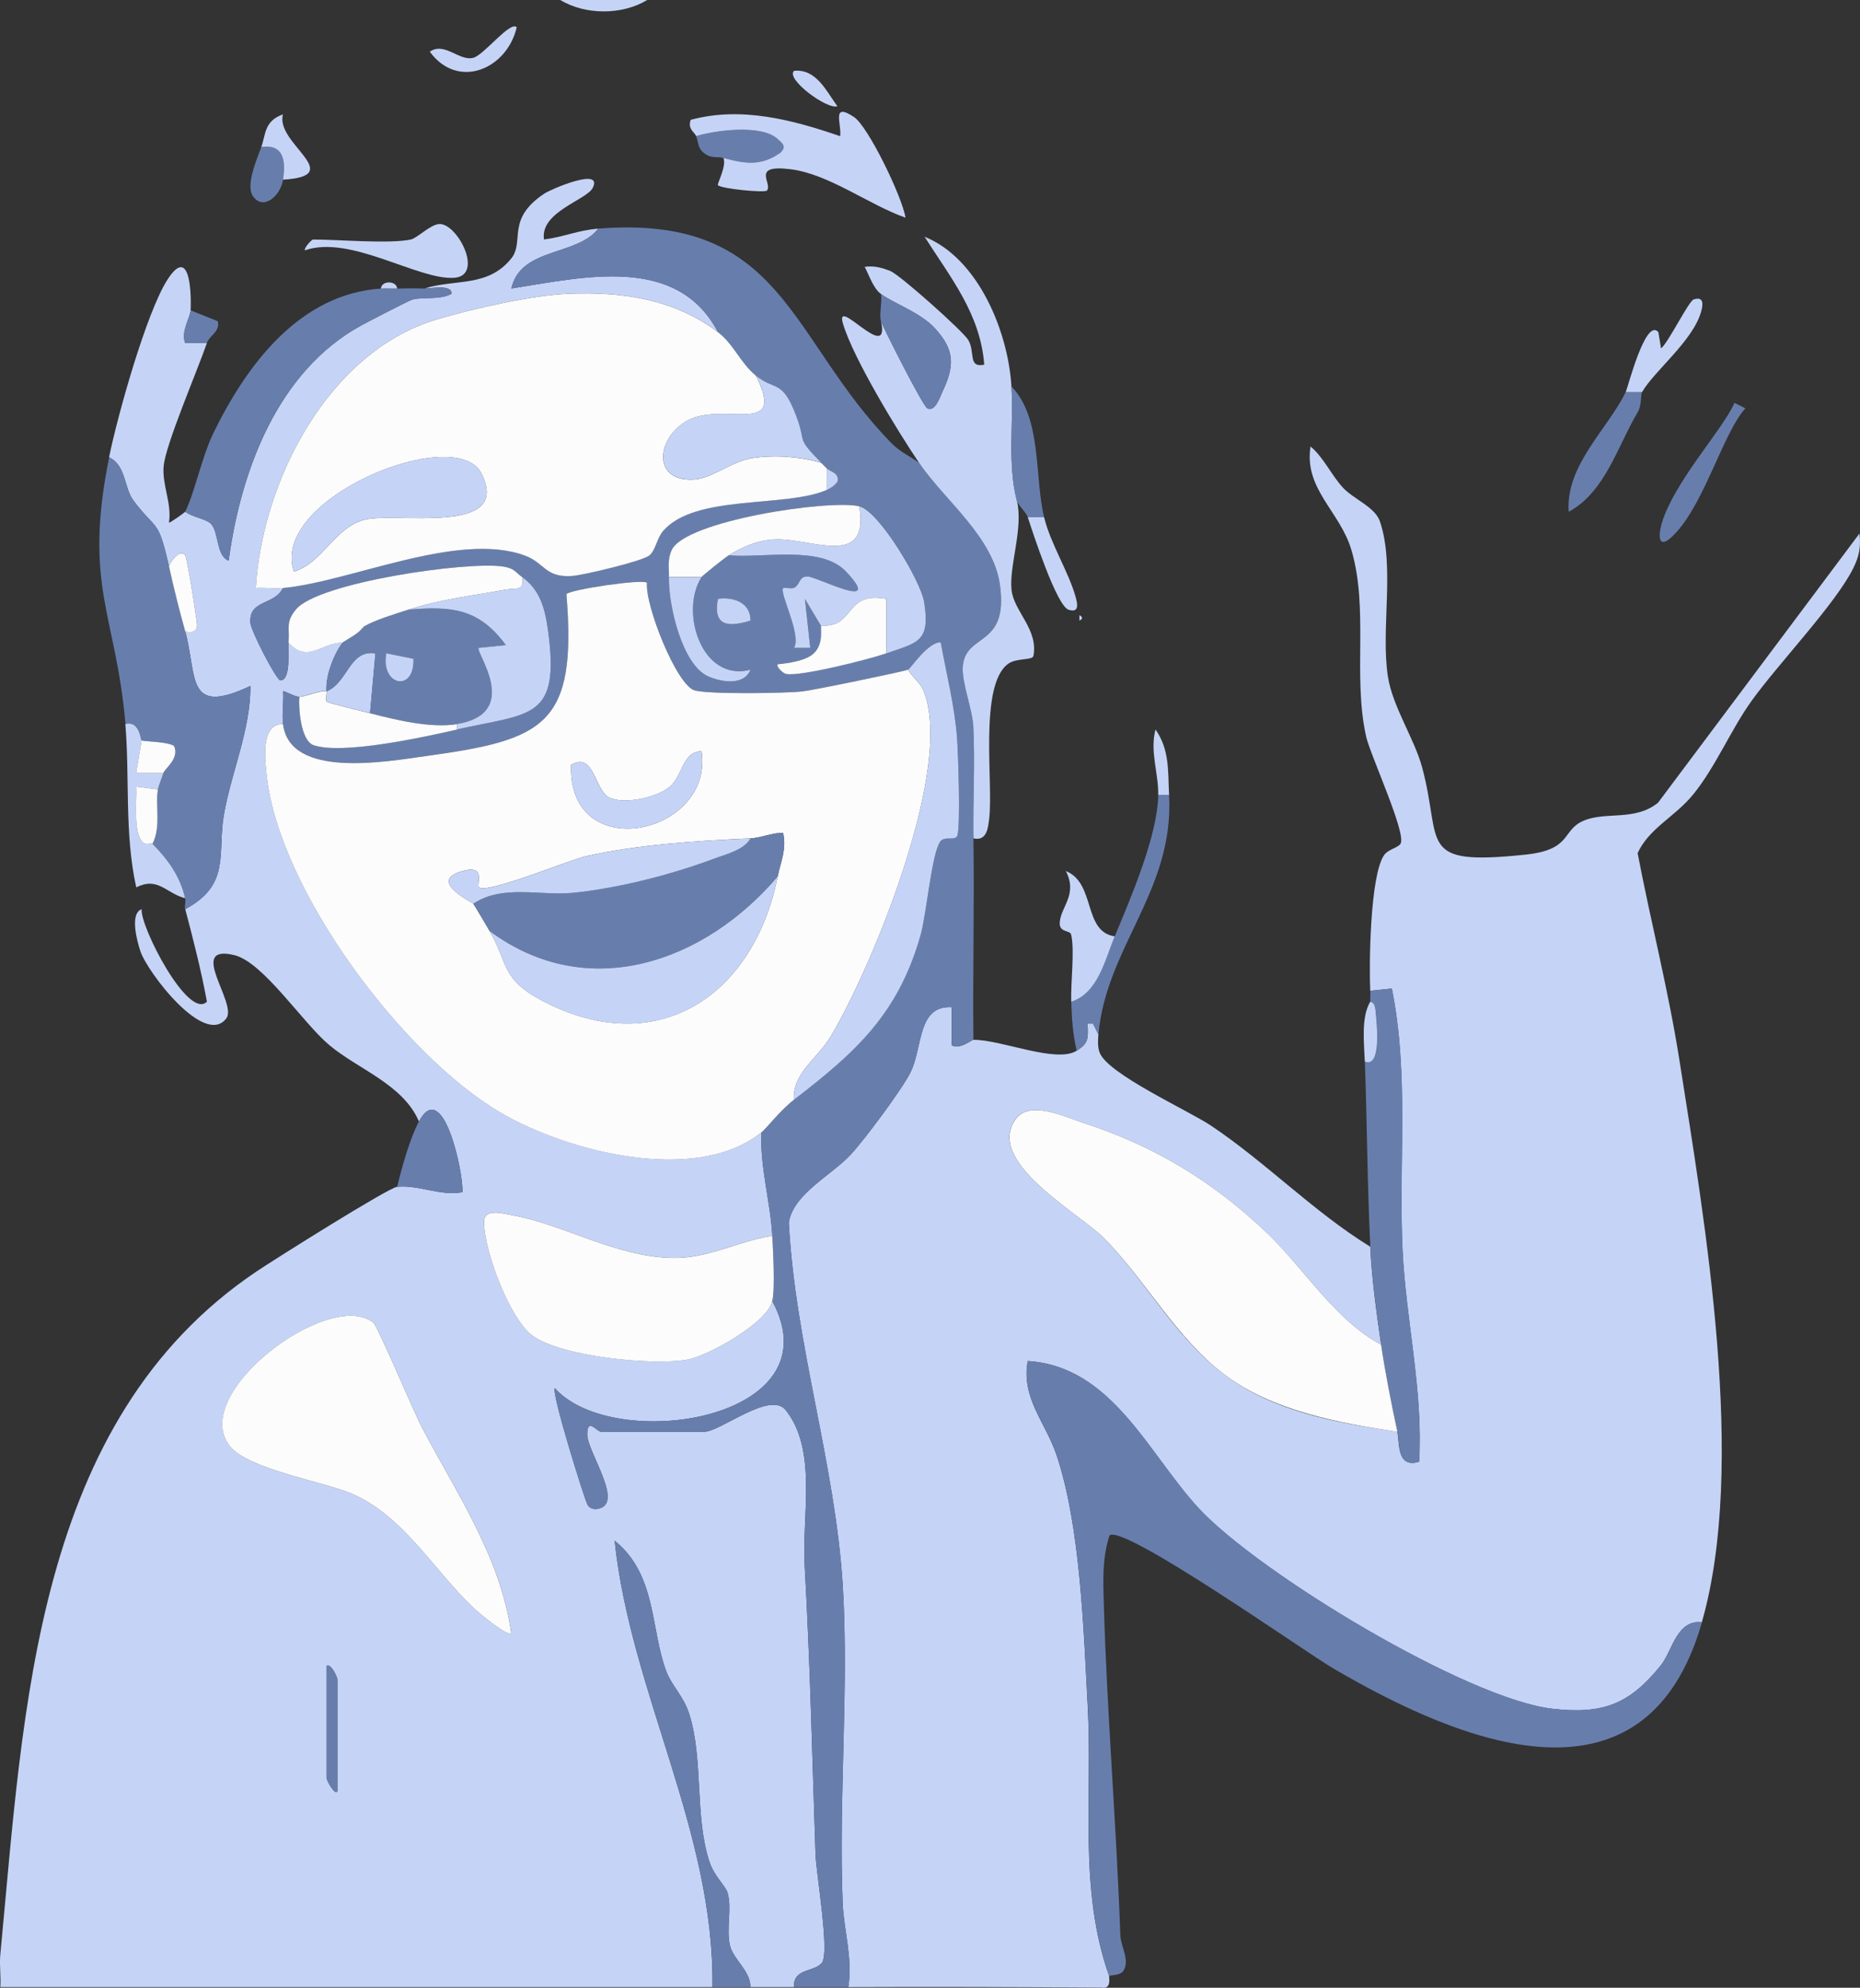 <?xml version="1.0" encoding="UTF-8"?>
<svg id="Layer_2" data-name="Layer 2" xmlns="http://www.w3.org/2000/svg" viewBox="0 0 395.95 422.98">
  <rect x="0" y="0" width="395.95" height="422.98" fill="#333333" stroke="none"/>
  <g id="Layer_1-2" data-name="Layer 1">
    <path d="M90.33,61.4c6.5-2.09,13.5-.17,18.5-6.39,2.93-3.64-1.21-8.32,7.04-13.81,1.45-.96,12.52-5.71,10.33-1.25-1.3,2.63-11.27,5.11-10.4,11.01,4.2-.52,7.14-1.96,11.57-2.31-4.57,5.9-16.52,3.92-18.51,12.74,15.27-2.37,35.24-7.34,43.97,9.27-9.36-7.03-20.33-8.63-31.87-8.16-7.74.32-20.45,3.21-28.07,5.49-23.01,6.89-37.05,34.33-38.42,57.11,1.9-.11,3.9.18,5.79,0-1.91,3.82-7.25,2.39-6.96,7.42.1,1.67,5.54,12.23,6.38,12.25,2.36.05,1.54-6.57,1.74-8.09,4.18,4.54,6.77.14,11.57,0-1.91,2.43-3.76,7.27-3.47,10.43,4.57-1.89,4.82-8.93,10.41-8.1l-1.15,12.74c-1.52-.39-8.79-2.14-9.17-2.43-.46-.34.11-2.06-.09-2.21-.63-.49-4.55,1.13-5.79,1.16-1.09.02-3.3-1.4-3.46-1.16.17,2.25-.28,4.76-.01,6.95-4.9-.17-3.8,7.96-3.47,11.02,2.62,24.28,28.94,59.52,49.86,71.72,13.99,8.16,41.49,15.38,55.45,4.15-.37,7.17,1.94,15.03,2.31,22.01-7.46,1.15-13.62,4.9-21.42,4.71-12.02-.3-22.81-7.04-33.83-9.07-2.18-.4-6.14-1.6-6.13,1.46.02,6.09,5.5,20.81,10.5,24.28,6.24,4.33,25.21,6.25,32.66,4.99,4.66-.79,17.15-7.87,18.21-12.47,13.67,25.35-33.74,32.55-46.28,18.54-.79,1.02,6.31,23.62,6.93,24.75.65,1.18,1.99,1.07,2.88.73,4.45-1.73-2.89-12.05-2.92-15.61-.04-3.75,2.1-.6,2.93-.6h21.99c3.42,0,14.01-8.77,17.33-4.61,6.79,8.52,3.42,22.44,4.03,33.04,1.17,20.61,1.61,40.75,2.31,61.4.15,4.28,3.1,21.1,1.34,23.21-1.64,1.96-6.12,1.1-5.92,5.12-3.08,0-6.18,0-9.26,0-.04-3.57-3.71-5.87-4.39-8.93-.8-3.62.48-7.76-.48-11.1-.43-1.51-2.8-3.47-3.85-6.58-3.19-9.51-1.26-22.01-4.34-31.57-1.19-3.7-3.72-5.96-4.87-9.02-3.39-8.99-1.99-20.52-10.99-27.79,3.41,32.34,21.29,61.97,20.82,94.99H.07c.15-2.28-.22-4.68,0-6.95,5.01-52.24,7.27-113.48,54.49-145.29,3.7-2.49,28.14-17.87,29.99-18.05,4.5-.46,9.19,2.02,13.89,1.15.25-4.08-4.13-24.59-9.26-15.05-3.36-7.89-12.88-11.06-19.07-16.24-5.71-4.79-14.08-17.68-20.25-19.16-10.15-2.43.7,10.23-1.67,13.44-4.61,6.24-16.87-9.89-18.3-14.26-.61-1.86-2.39-7.97.26-8.95-.35,3.7,9.93,23.67,13.9,19.68-1.21-6.56-2.91-13.26-4.62-19.69,9.79-5.22,6.79-11.95,8.24-20.14,1.63-9.21,5.66-17.95,5.64-27.36-13.88,6.56-11.25-2.06-13.88-11.59,3.39.63,2.48-1.7,2.19-3.9-.21-1.67-1.82-11.82-2.2-12.32-1.17-1.52-3.2,1.56-3.47,2.32-2.3-10.27-2.57-7.36-7.51-13.91-2.1-2.79-1.55-7.47-5.22-9.26,1.76-8.7,7.96-30.94,12.49-37.89s5.06,2.02,4.87,6.61c-.06,1.49-2.12,4.56-1.16,6.95h4.63c-2.07,6.02-8.8,21.61-9.21,26.21-.37,4.05,1.78,7.91,1.13,12.02.12.17,3.36-2.13,3.46-2.32,1.36,1.11,4.51,1.54,5.5,2.6,1.7,1.83,1.09,6.88,3.75,7.81,2.58-19.11,10.4-40.26,28.16-50.01,1.67-.92,10.29-5.35,10.89-5.52,2.31-.65,5.79.14,8.4-1.24.07-2.09-4.31-1.1-5.78-1.14ZM108.84,347.53c-2.26-16.27-11.73-29.88-19.11-43.99-1.8-3.43-9.31-21.4-10.28-22.14-9.45-7.25-39.53,15.34-30.44,26.42,3.92,4.77,19.39,7.43,25.44,9.85,11.27,4.53,17.87,16.48,26.42,24.53.92.86,7.2,6.18,7.98,5.33ZM71.82,381.14v-23.75c0-.55-1.42-3.56-2.31-2.9v23.75c0,.72,1.86,3.91,2.31,2.9Z" style="fill: #c5d4f6;"/>
    <path d="M137.78,0c-5.35,3.24-13.18,3.23-18.52,0h18.52Z" style="fill: #c5d4f6;"/>
    <path d="M291.69,210.84c-.26-5.46-.06-24.54,2.96-28.89.84-1.21,2.91-1.53,3.48-2.39,1.38-2.07-6.46-18.96-7.32-22.85-2.87-12.94.6-27.1-3.14-39.72-2.41-8.15-10.12-12.95-8.69-21.98,2.74,2.24,4.39,6.03,6.88,8.74,2.26,2.45,6.83,4.13,7.88,7.17,3.26,9.47.16,23.06,1.71,33.04,1,6.44,5.65,13.24,7.29,19.34,4.39,16.32-1.39,20.99,21.92,18.57,10.11-1.05,7.69-5.19,12.45-7.23,4.73-2.02,10.91.16,15.85-3.83l42.87-57.27c.34,2.83-.05,4.82-1.31,7.36-3.74,7.57-15.97,20.34-21.61,28.18-4.46,6.2-7.68,14.08-12.46,19.96-3.91,4.8-9.41,7.19-11.84,12.5,2.8,14.64,6.56,29.2,8.88,43.94,5.51,34.97,14.36,86.27,4.79,119.74-5.37-.64-6.28,6.12-8.76,9.19-6.61,8.19-12.22,10.42-22.95,9.22-18.24-2.04-62.65-28.93-75.38-42.66-10.68-11.51-18.44-30.25-36.41-31.35-1.45,7.82,3.77,13.03,6.11,19.95,5.1,15.1,5.79,37.42,6.66,53.57,1.03,19.06-2,39.03,4.58,57.39-.14.12.64,2.83-1.66,2.41-17.96-.12-35.94-.17-53.89-.1.98-6.08-.98-12.21-1.2-17.91-.89-22.1,1.34-45.26.04-67.23-1.55-25.98-10.15-51.49-11.5-77.55.93-6.12,9.2-10.12,13.26-14.55,2.92-3.18,10.86-13.81,12.66-17.45,2.63-5.32,1.39-14.21,8.74-13.83v8.11c1.83.95,4.22-1.15,4.63-1.16,5.86-.09,17.58,5.07,21.99,2.32,2.62-1.64,2.44-2.67,2.33-5.79h1.13s1.17,2.31,1.17,2.31c-.11,1.23-.18,2.6.22,3.78,1.57,4.59,18.84,12.36,23.76,15.65,11.8,7.9,21.78,18.3,33.88,25.75.34,7,1.32,13.94,2.31,20.85-9.82-5.23-16.44-16.29-24.29-23.76-11.45-10.91-23.94-18.55-39.08-23.44-3.74-1.21-11.22-4.87-14.28-.99-7.13,9.06,13.48,20.28,18.68,25.54,8.8,8.9,14.87,20.82,25.5,28.92s24.46,10.42,36.93,12.26c.5,2.3-.18,7.89,4.63,6.37.88-15.14-2.82-30.09-3.53-45.13-.87-18.53,1.43-37.2-2.28-55.55l-4.62.47Z" style="fill: #c5d4f6;"/>
    <path d="M195.64,98.47c5.48,8.09,15.88,15.77,17.25,26.16,1.76,13.35-7.48,9.88-7.94,17.33-.21,3.38,2.06,8.92,2.25,12.71.39,7.86-.1,15.86.02,23.73.22,14.27-.16,28.6,0,42.86-.42,0-2.81,2.11-4.62,1.16v-8.11c-7.35-.37-6.12,8.52-8.75,13.83-1.8,3.64-9.74,14.27-12.66,17.45-4.06,4.43-12.33,8.43-13.26,14.55,1.36,26.06,9.96,51.58,11.5,77.55,1.31,21.97-.92,45.13-.04,67.23.23,5.69,2.19,11.83,1.2,17.91-3.85.02-7.72-.01-11.57,0-.2-4.03,4.28-3.16,5.92-5.12,1.76-2.12-1.19-18.93-1.34-23.21-.7-20.65-1.14-40.79-2.31-61.4-.6-10.6,2.77-24.52-4.03-33.04-3.32-4.17-13.91,4.61-17.33,4.61h-21.99c-.83,0-2.97-3.15-2.93.6.03,3.56,7.37,13.88,2.92,15.61-.89.35-2.23.46-2.88-.73s-7.71-23.73-6.93-24.75c12.53,14.02,59.95,6.81,46.28-18.54.61-2.64.17-10.64,0-13.9-.37-6.98-2.69-14.84-2.31-22.01,1.22-.98,3.96-4.66,6.94-6.95,13.12-10.09,22.17-18.2,26.94-35.01,1.28-4.52,2.34-17.3,4.19-19.92.91-1.28,3.3-.03,3.66-1.33.66-2.37.17-17.24-.09-20.77-.5-6.73-2.28-13.66-3.47-20.28-2.64-.21-6.5,5.64-6.93,5.79-1.46.53-20.22,4.39-22.56,4.64-3.75.41-20.06.63-22.93-.23-3.84-1.16-10.58-18.17-10.11-22.89-.93-.88-16.55,1.47-17.15,2.42,2.29,27.91-4.68,30.98-29.82,34.44-8.45,1.16-29.07,4.93-30.51-6.79-.27-2.2.18-4.7.01-6.95.16-.24,2.38,1.18,3.46,1.16-.19,2.58.36,9.36,3.05,10.27,6.19,2.09,23.51-1.74,30.51-3.32,15.69-3.53,22.02-1.98,19.37-21.13-.64-4.63-1.67-8.55-5.49-11.3-1.53-1.1-1.59-1.87-4.08-2.26-7.57-1.17-39.22,3.36-44.05,9.1-2.37,2.81-1.26,4.2-1.63,7.06-.19,1.52.62,8.13-1.74,8.09-.84-.02-6.29-10.58-6.38-12.25-.29-5.03,5.05-3.6,6.96-7.42,14.59-1.4,37.25-12.12,51.47-6.92,4.29,1.57,4.32,4.77,10.09,4.35,2.49-.18,14.68-3.1,16.35-4.3,1.41-1.02,1.65-3.73,3.06-5.33,6.88-7.81,25.84-4.82,34.76-8.66.94-.41,1.69-.92,2.31-1.76.48-1.96-1.65-2.14-2.31-2.88-.36-.4-.78-.77-1.16-1.16-5.6-5.73-2.96-3.83-5.42-10.21-2.94-7.63-4.5-5.05-8.47-8.32-3.36-2.76-4.78-6.78-8.1-9.27-8.73-16.61-28.7-11.64-43.97-9.27,1.99-8.82,13.94-6.84,18.51-12.74,39.55-3.11,40.5,23.36,62.5,45.75,1.67,1.7,3.87,2.71,5.78,4.07ZM142.41,122.8c-.15,5.72,2.74,18.67,8.39,21.13,2.71,1.18,7.57,2.07,8.97-1.43-10.5,2.71-15.11-12.48-10.41-19.71.2-.31,5.06-4.19,5.79-4.63,7.1.68,19.57-2.2,24.92,3.43,8.4,8.85-6.17,1.09-8.19,1.08-1.72,0-1.45,1.47-2.67,2.33-.63.44-2.25-.09-2.47.13-.93.92,3.98,10.03,2.3,12.73h3.46s-1.14-10.43-1.14-10.43l3.46,5.78c-.26.31.7,3.73-1.66,5.87-1.66,1.51-5.35,2.03-7.6,2.25-.38.37,1,1.92,1.85,2.07,3.04.56,17.52-3.09,21.3-4.4,6.75-2.35,9.36-2.41,8.03-10.94-.68-4.34-9.59-19.37-13.81-20.34-6.42-1.48-37.03,3.07-39.9,9.31-.94,2.04-.55,3.71-.6,5.75ZM159.76,132.06c.06-3.86-3.69-5.11-6.93-4.62-1.12,5.8,2.17,6.09,6.93,4.62Z" style="fill: #677ead;"/>
    <path d="M236.15,420.52c-6.58-18.36-3.55-38.33-4.58-57.39-.88-16.15-1.57-38.47-6.66-53.57-2.33-6.91-7.55-12.13-6.11-19.95,17.97,1.1,25.73,19.84,36.41,31.35,12.73,13.73,57.14,40.62,75.38,42.66,10.73,1.2,16.33-1.03,22.95-9.22,2.48-3.07,3.39-9.83,8.76-9.19-11.95,41.81-51.23,25.8-78.59,9.75-5.99-3.52-44.28-30.52-47.5-28.26-1.58,4.63-1.38,9.64-1.24,14.5.67,23.46,2.7,47.07,3.52,70.6.09,2.45,2.12,5.36.63,7.6-.69,1.04-2.61.81-2.94,1.1Z" style="fill: #677ead;"/>
    <path d="M215.32,82.25c.47,7.96-.88,16.51,1.16,24.33,1.41,5.84-1.72,13.92-1.14,19,.52,4.55,5.7,8.32,4.66,13.97-.19,1.03-3.54.4-5.35,1.68-6.34,4.5-3.14,25.46-4.08,33.03-.24,1.95-.5,4.78-3.35,4.14-.12-7.87.37-15.87-.02-23.73-.19-3.79-2.46-9.33-2.25-12.71.47-7.45,9.71-3.98,7.94-17.33-1.37-10.39-11.77-18.07-17.25-26.16-4.6-6.79-13.96-22.16-16.18-29.56-1.9-6.34,10.14,8.76,8.08-.56.35,1.13,8.91,18.06,9.85,18.53,1.7.85,2.73-2.47,3.27-3.61,2.51-5.34,2.65-8.62-1.48-13.24-3.15-3.52-8.65-5.3-11.64-7.47-1.65-1.2-2.51-3.98-3.47-5.78,2-.27,3.62.16,5.46.89,2.07.83,15.46,12.79,16.59,14.67,1.53,2.55-.14,5.96,3.4,5.27-.79-10.78-7.22-18.6-12.7-27.23,11.48,4.61,17.81,20.26,18.49,31.87Z" style="fill: #c5d4f6;"/>
    <path d="M35.95,120.48c1.21,5.38,2.08,8.85,3.47,13.9,2.63,9.53,0,18.14,13.88,11.59.02,9.41-4,18.15-5.64,27.36-1.45,8.19,1.56,14.91-8.24,20.14-.17-.65.16-1.62,0-2.32-1.06-4.68-3.64-8.22-6.94-11.58,1.87-3.66.54-8.16,1.16-11.58.14-.79.83-2.43,1.16-3.48s3.46-3.07,2.29-5.75c-1.37-.98-6.49-.92-6.91-1.2-.24-.16-.43-4.27-3.47-3.48-1.98-23.24-9.03-29.28-3.47-56.77,3.66,1.78,3.12,6.47,5.22,9.26,4.94,6.55,5.21,3.64,7.51,13.91Z" style="fill: #677ead;"/>
    <path d="M81.08,61.4c1.15-.08,2.32.03,3.47,0,1.92-.05,3.87-.06,5.79,0,1.47.04,5.84-.95,5.78,1.14-2.61,1.38-6.1.59-8.4,1.24-.6.17-9.22,4.6-10.89,5.52-17.76,9.76-25.58,30.91-28.16,50.01-2.66-.93-2.05-5.98-3.75-7.81-.99-1.06-4.14-1.49-5.5-2.6,1.87-3.62,3.6-11.8,5.95-16.63,7.23-14.86,18.48-29.7,35.71-30.86Z" style="fill: #677ead;"/>
    <path d="M291.69,210.84l4.62-.47c3.71,18.35,1.41,37.02,2.28,55.55.7,15.04,4.41,29.99,3.53,45.13-4.81,1.53-4.13-4.07-4.63-6.37-1.21-5.55-2.67-12.98-3.47-18.54-1-6.91-1.97-13.85-2.31-20.85-.64-13.05-.69-26.32-1.16-39.39,3.59,1.39,2.6-7.77,2.28-11.02-.18-1.87-1.12-1.62-1.12-1.72-.05-.77.04-1.55,0-2.32Z" style="fill: #677ead;"/>
    <path d="M159.77,422.84c-2.7,0-5.4,0-8.1,0,.47-33.02-17.41-62.66-20.82-94.99,9.01,7.27,7.6,18.81,10.99,27.79,1.16,3.06,3.68,5.33,4.87,9.02,3.08,9.56,1.14,22.06,4.34,31.57,1.04,3.11,3.41,5.07,3.85,6.58.96,3.34-.32,7.48.48,11.1.68,3.07,4.35,5.36,4.39,8.93Z" style="fill: #677ead;"/>
    <path d="M248.87,169.14c1.13,20.36-13.38,32.34-15.04,50.97l-1.17-2.31h-1.13c.12,3.11.29,4.15-2.33,5.78-.83-3.51-1.03-6.82-1.16-10.43,5.71-1.82,7.16-8.86,9.26-13.9,3.44-8.24,9.15-21.5,9.26-30.12h2.31Z" style="fill: #677ead;"/>
    <path d="M187.54,62.56c2.99,2.17,8.49,3.95,11.64,7.47,4.13,4.62,3.99,7.9,1.48,13.24-.54,1.14-1.56,4.45-3.27,3.61-.94-.47-9.5-17.39-9.85-18.53-.43-1.38.3-4.12,0-5.79Z" style="fill: #677ead;"/>
    <path d="M87.44,50.97c1.4-.3,4.04-3.11,6-3.29,3.84-.35,9.73,10.94,3.27,11.43-7.65.58-22.15-9.26-31.83-5.83-.08-.74,1.54-2.31,1.74-2.31,5.46,0,16.26.96,20.83,0Z" style="fill: #c5d4f6;"/>
    <path d="M89.18,238.64c5.13-9.54,9.51,10.97,9.26,15.05-4.7.87-9.39-1.61-13.89-1.15.95-4.03,2.75-10.4,4.63-13.9Z" style="fill: #677ead;"/>
    <path d="M237.3,199.26c-2.1,5.04-3.55,12.08-9.26,13.9-.14-4.07.77-10.91-.02-14.28-.23-1-2.52-.39-2.43-2.49.16-3.45,3.91-5.95,1.3-11.04,6.41,2.56,3.6,12.89,10.4,13.9Z" style="fill: #c5d4f6;"/>
    <path d="M30.16,157.55l-1.16,6.95h5.79c-.33,1.05-1.02,2.69-1.16,3.48l-4.63-.58c.18,3.01-.72,9.86,1.44,11.93.54.51,1.88.07,2.03.23,3.3,3.37,5.88,6.9,6.94,11.58-4.15-1.1-5.73-4.64-10.41-2.32-2.54-11.49-1.36-23.46-2.32-34.75,3.04-.79,3.23,3.32,3.47,3.48Z" style="fill: #c5d4f6;"/>
    <path d="M371.54,86.89c-4.63,5.15-8.5,19.54-14.69,26.38-4.3,4.75-4.07.28-2.51-3.64,3.48-8.75,12.51-18.47,14.89-23.9l2.31,1.16Z" style="fill: #677ead;"/>
    <path d="M349.55,83.41c-.32.54-.04,2.81-.9,4.26-4.27,7.15-6.9,17-14.71,21.24-.69-9.96,8.35-17.62,12.14-25.5h3.47Z" style="fill: #677ead;"/>
    <path d="M222.26,110.05h-3.47c-.34-1.05-2.08-2.57-2.31-3.48-2.04-7.82-.69-16.37-1.16-24.33,6.54,6.75,4.85,19.14,6.94,27.8Z" style="fill: #677ead;"/>
    <path d="M346.08,83.41c.48-1,4.21-15.85,6.94-12.75l.58,3.48c1.64-1.36,5.87-10.08,6.96-10.43,2.32-.73,1.93,1.36,1.54,2.71-1.81,6.2-9.91,12.48-12.54,17h-3.47Z" style="fill: #c5d4f6;"/>
    <path d="M153.98,33.6c-1.33-.36-2.52.24-4.15-1.06-1.36-1.09-1.15-2.36-1.63-3.57,4.31-1.3,13.99-2.5,17.34.6,1.01.94,1.99,1.55.63,2.9-4.17,2.98-7.63,2.36-12.18,1.13Z" style="fill: #677ead;"/>
    <path d="M222.26,110.05c1.37,5.67,5.26,11.68,6.73,17.03.37,1.36.84,3.41-1.51,2.67-2.55-.8-7.64-16.45-8.69-19.7h3.47Z" style="fill: #c5d4f6;"/>
    <path d="M60.25,38.23c-.49,3.34-4.16,6.74-6.41,3.51-1.6-2.29.87-7.95,1.79-10.46,4.81-.67,5.22,2.95,4.63,6.95Z" style="fill: #677ead;"/>
    <path d="M60.25,38.23c.59-4,.19-7.62-4.63-6.95.99-2.7.58-5.5,4.62-6.95-1.78,6.14,13.82,13.09.01,13.9Z" style="fill: #c5d4f6;"/>
    <path d="M110,5.8c-2.09,8.97-12.57,13.37-18.5,5.2,3.14-2.18,6.31,2.12,9.28,1.29,2.33-.65,7.84-7.92,9.22-6.49Z" style="fill: #c5d4f6;"/>
    <path d="M40.57,66.03l5.79,2.33c.55,2.19-1.77,3.02-2.32,4.62h-4.63c-.96-2.39,1.1-5.46,1.16-6.95Z" style="fill: #677ead;"/>
    <path d="M248.87,169.14h-2.31c.06-4.78-1.82-9.25-.58-13.91,3.06,4.37,2.62,9.01,2.89,13.91Z" style="fill: #c5d4f6;"/>
    <path d="M291.69,213.16c0,.1.94-.15,1.12,1.72.32,3.26,1.31,12.42-2.28,11.02-.14-4.01-.82-9.42,1.16-12.74Z" style="fill: #c5d4f6;"/>
    <path d="M169.03,15.07c4.76-.48,6.92,4.4,9.23,7.54-2.22.76-11.09-5.84-9.23-7.54Z" style="fill: #c5d4f6;"/>
    <path d="M84.55,61.4c-1.15.03-2.33-.08-3.47,0,.16-1.74,3.31-1.74,3.47,0Z" style="fill: #c5d4f6;"/>
    <path d="M148.2,28.96c-.32-.81-1.89-1.54-1.16-3.46,10.72-2.9,21.6-.03,31.81,3.48.36-2.6-1.96-7.32,2.93-4.09,3.04,2,10.29,17.03,10.98,21.43-7.78-2.73-16.26-9.27-24.43-10.3-8.71-1.1-3.71,3.09-5.09,4.54-.48.5-9.88-.39-10.43-1.18-.17-.24,1.95-4.23,1.17-5.78,4.55,1.23,8.01,1.85,12.18-1.13,1.36-1.36.38-1.97-.63-2.9-3.35-3.11-13.03-1.9-17.34-.6Z" style="fill: #c5d4f6;"/>
    <path d="M229.78,130.91c.75.39.75.77,0,1.16v-1.16Z" style="fill: #c5d4f6;"/>
    <path d="M60.25,154.08c1.44,11.73,22.06,7.96,30.51,6.79,25.14-3.46,32.11-6.53,29.82-34.44.6-.95,16.22-3.3,17.15-2.42-.47,4.72,6.27,21.73,10.11,22.89,2.87.86,19.18.64,22.93.23,2.34-.25,21.1-4.12,22.56-4.64.79,1.56,2.53,2.74,3.2,4.32,6.79,16.02-10.74,58.74-19.63,73.65-2.87,4.82-8.29,7.97-7.87,13.55-2.98,2.29-5.73,5.97-6.94,6.95-13.96,11.24-41.46,4.02-55.45-4.15-20.92-12.2-47.24-47.44-49.86-71.72-.33-3.06-1.43-11.18,3.47-11.02ZM149.35,159.87c-4.08,0-4.07,5.37-6.84,7.62s-9.72,3.76-12.83,2.23-3.23-9.92-8.1-6.95c-.75,21.59,30.41,14.96,27.77-2.9ZM159.77,178.4c-10.98.47-24.26,1.35-34.98,3.79-3.83.87-21.25,8.17-22.86,6.6-.6-.58,1.84-5.13-3.93-3.3-6.71,2.12,2.42,6.44,2.75,6.81.22.25,2.84,4.72,3.47,5.79,4.02,6.85,2.37,10.22,11.2,14.85,24.57,12.91,45.1-1.17,50.13-26.44.6-3.04,1.94-5.76,1.15-9.26-2.4-.07-4.56,1.05-6.94,1.15Z" style="fill: #fcfcfc;"/>
    <path d="M60.25,125.11c-1.89.18-3.89-.11-5.79,0,1.37-22.78,15.42-50.22,38.42-57.11,7.62-2.28,20.33-5.17,28.07-5.49,11.54-.47,22.51,1.13,31.87,8.16,3.32,2.49,4.74,6.5,8.1,9.27,6.66,13.12-6.75,5.56-14.32,9.42-6.71,3.42-8.11,13.09.98,12.69,4.05-.18,8.18-3.97,12.86-4.62s9.91-.27,14.37,1.05c.38.39.79.75,1.16,1.16v4.63c-8.92,3.83-27.87.85-34.76,8.66-1.41,1.6-1.65,4.31-3.06,5.33-1.67,1.2-13.86,4.12-16.35,4.3-5.77.41-5.8-2.78-10.09-4.35-14.22-5.2-36.87,5.52-51.47,6.92ZM62.57,121.63c6.03-1.77,8.63-9.37,15-11.03,6.63-1.73,31.57,3.53,24.93-9.83-5.39-10.84-45.28,5.32-39.93,20.87Z" style="fill: #fcfcfc;"/>
    <path d="M108.84,347.53c-.77.85-7.06-4.46-7.98-5.33-8.55-8.05-15.15-20-26.42-24.53-6.04-2.43-21.52-5.08-25.44-9.85-9.1-11.09,20.99-33.68,30.44-26.42.97.74,8.49,18.71,10.28,22.14,7.38,14.11,16.85,27.72,19.11,43.99Z" style="fill: #fcfcfc;"/>
    <path d="M164.4,262.97c.17,3.26.61,11.27,0,13.9-1.06,4.59-13.55,11.67-18.21,12.47-7.45,1.27-26.41-.66-32.66-4.99-5.01-3.47-10.48-18.19-10.5-24.28-.01-3.06,3.94-1.86,6.13-1.46,11.01,2.02,21.8,8.77,33.83,9.07,7.8.19,13.96-3.56,21.42-4.71Z" style="fill: #fcfcfc;"/>
    <path d="M86.86,129.75c9.27-.79,15.1-.3,20.82,7.54l-5.77.58c-.87.79,9.37,13.88-4.63,16.21-5.56.93-13.07-.9-18.52-2.32l1.15-12.74c-5.59-.82-5.84,6.21-10.41,8.1-.28-3.16,1.56-8,3.47-10.43.13-.16,2.47-1.44,3.47-2.32.41-.36.82-.72,1.16-1.16,2.15-1.25,6.68-2.66,9.26-3.48ZM88.01,140.19l-5.77-1.17c-1.32,6.88,6.04,8.49,5.77,1.17Z" style="fill: #677ead;"/>
    <path d="M111.16,122.8c.68,3.14-1.56,2.3-3.62,2.69-7.56,1.4-13.22,1.91-20.68,4.26-2.58.82-7.11,2.22-9.26,3.48-.42.25-.76.82-1.16,1.16-1,.88-3.34,2.15-3.47,2.32-4.81.14-7.39,4.54-11.57,0,.36-2.87-.74-4.25,1.63-7.06,4.83-5.74,36.48-10.27,44.05-9.1,2.49.39,2.56,1.16,4.08,2.26Z" style="fill: #fcfcfc;"/>
    <path d="M69.5,147.13c.19.15-.37,1.86.09,2.21.38.28,7.65,2.04,9.17,2.43,5.45,1.41,12.96,3.24,18.52,2.32v1.16c-7,1.58-24.32,5.41-30.51,3.32-2.7-.91-3.24-7.69-3.05-10.27,1.24-.03,5.16-1.64,5.79-1.16Z" style="fill: #fcfcfc;"/>
    <path d="M35.95,120.48c.26-.76,2.29-3.84,3.47-2.32.38.5,1.99,10.64,2.2,12.32.28,2.2,1.2,4.54-2.19,3.9-1.39-5.05-2.27-8.52-3.47-13.9Z" style="fill: #fcfcfc;"/>
    <path d="M71.82,381.14c-.46,1.02-2.31-2.17-2.31-2.9v-23.75c.89-.67,2.31,2.35,2.31,2.9v23.75Z" style="fill: #677ead;"/>
    <path d="M294.01,286.14c.8,5.56,2.26,12.99,3.47,18.54-12.47-1.85-26.69-4.47-36.93-12.26s-16.71-20.02-25.5-28.92c-5.2-5.26-25.81-16.48-18.68-25.54,3.06-3.88,10.54-.22,14.28.99,15.13,4.89,27.63,12.53,39.08,23.44,7.84,7.48,14.46,18.53,24.29,23.76Z" style="fill: #fcfcfc;"/>
    <path d="M193.33,142.49c.43-.16,4.3-6,6.93-5.79,1.2,6.62,2.97,13.56,3.47,20.28.26,3.53.75,18.4.09,20.77-.36,1.3-2.75.05-3.66,1.33-1.85,2.62-2.91,15.4-4.19,19.92-4.77,16.81-13.82,24.92-26.94,35.01-.42-5.58,5-8.73,7.87-13.55,8.89-14.91,26.41-57.63,19.63-73.65-.67-1.58-2.4-2.76-3.2-4.32Z" style="fill: #c5d4f6;"/>
    <path d="M188.7,139.02v-11.59c-6.59-1.19-7,2.53-9.77,4.7-1.6,1.25-3.98.93-4.12,1.09l-3.46-5.78,1.14,10.42h-3.46c1.68-2.7-3.23-11.8-2.3-12.73.22-.22,1.84.31,2.47-.13,1.22-.86.94-2.33,2.67-2.33,2.03,0,16.59,7.76,8.19-1.08-5.35-5.63-17.82-2.75-24.92-3.43,2.99-1.84,6.26-3.28,10.02-3.39,7.7-.23,20.03,6.28,17.76-7.03,4.22.98,13.13,16,13.81,20.34,1.34,8.52-1.28,8.59-8.03,10.94Z" style="fill: #c5d4f6;"/>
    <path d="M97.28,155.23v-1.16c14.01-2.33,3.76-15.42,4.63-16.21l5.77-.58c-5.72-7.83-11.56-8.33-20.82-7.54,7.46-2.36,13.12-2.86,20.68-4.26,2.06-.38,4.3.45,3.62-2.69,3.82,2.76,4.85,6.68,5.49,11.3,2.65,19.15-3.68,17.6-19.37,21.13Z" style="fill: #c5d4f6;"/>
    <path d="M160.93,79.93c3.97,3.27,5.53.69,8.47,8.32,2.46,6.39-.19,4.49,5.42,10.21-4.46-1.33-9.78-1.69-14.37-1.05s-8.81,4.44-12.86,4.62c-9.09.4-7.69-9.26-.98-12.69,7.56-3.85,20.97,3.71,14.32-9.42Z" style="fill: #c5d4f6;"/>
    <path d="M182.91,107.74c2.28,13.31-10.06,6.8-17.76,7.03-3.76.11-7.03,1.56-10.02,3.39-.73.45-5.58,4.32-5.79,4.63h-6.94c.05-2.04-.34-3.71.6-5.75,2.87-6.24,33.48-10.8,39.9-9.31Z" style="fill: #fcfcfc;"/>
    <path d="M174.81,133.22c.14-.16,2.52.16,4.12-1.09,2.77-2.17,3.17-5.89,9.76-4.7v11.59c-3.77,1.31-18.25,4.96-21.29,4.4-.84-.15-2.23-1.7-1.85-2.07,2.25-.22,5.94-.74,7.6-2.25,2.36-2.14,1.4-5.57,1.66-5.87Z" style="fill: #fcfcfc;"/>
    <path d="M149.35,122.8c-4.69,7.22-.08,22.42,10.41,19.71-1.39,3.5-6.26,2.61-8.97,1.43-5.65-2.47-8.54-15.42-8.39-21.13h6.94Z" style="fill: #c5d4f6;"/>
    <path d="M159.76,132.06c-4.76,1.47-8.05,1.18-6.93-4.62,3.24-.49,6.99.76,6.93,4.62Z" style="fill: #c5d4f6;"/>
    <path d="M175.97,104.26v-4.63c.66.74,2.79.91,2.31,2.88-.62.83-1.37,1.35-2.31,1.76Z" style="fill: #c5d4f6;"/>
    <path d="M33.63,167.98c-.61,3.42.71,7.92-1.16,11.58-.16-.16-1.5.29-2.03-.23-2.17-2.08-1.27-8.93-1.44-11.93l4.63.58Z" style="fill: #fcfcfc;"/>
    <path d="M30.16,157.55c.42.28,5.54.22,6.91,1.2,1.18,2.68-1.97,4.76-2.29,5.75h-5.79s1.16-6.95,1.16-6.95Z" style="fill: #fcfcfc;"/>
    <path d="M159.77,178.4c2.38-.1,4.54-1.22,6.94-1.15.79,3.5-.55,6.23-1.15,9.26-15.46,18.16-40.35,27.16-61.33,11.58-.63-1.07-3.25-5.54-3.47-5.79,6.31-4.19,14.26-1.59,21.39-2.34,9.69-1.01,20.69-3.82,29.81-7.23,2.59-.97,6.39-1.82,7.82-4.34Z" style="fill: #677ead;"/>
    <path d="M104.22,198.1c20.98,15.58,45.88,6.58,61.33-11.58-5.03,25.27-25.56,39.35-50.13,26.44-8.83-4.64-7.18-8.01-11.2-14.85Z" style="fill: #c5d4f6;"/>
    <path d="M159.77,178.4c-1.43,2.52-5.23,3.37-7.82,4.34-9.12,3.41-20.12,6.22-29.81,7.23-7.13.74-15.08-1.86-21.39,2.34-.33-.37-9.46-4.69-2.75-6.81,5.77-1.83,3.34,2.72,3.93,3.3,1.61,1.57,19.03-5.73,22.86-6.6,10.72-2.45,24-3.33,34.98-3.79Z" style="fill: #c5d4f6;"/>
    <path d="M149.35,159.87c2.63,17.86-28.52,24.49-27.77,2.9,4.88-2.97,4.95,5.41,8.1,6.95s10.16-.07,12.83-2.23,2.77-7.61,6.84-7.62Z" style="fill: #c5d4f6;"/>
    <path d="M62.57,121.63c-5.35-15.55,34.54-31.71,39.93-20.87,6.65,13.36-18.3,8.1-24.93,9.83-6.37,1.66-8.97,9.26-15,11.03Z" style="fill: #c5d4f6;"/>
    <path d="M88.01,140.19c.27,7.32-7.09,5.71-5.77-1.17l5.77,1.17Z" style="fill: #c5d4f6;"/>
    <path d="M76.45,134.38c.39-.34.73-.91,1.16-1.16-.34.44-.74.8-1.16,1.16Z" style="fill: #c5d4f6;"/>
  </g>
</svg>